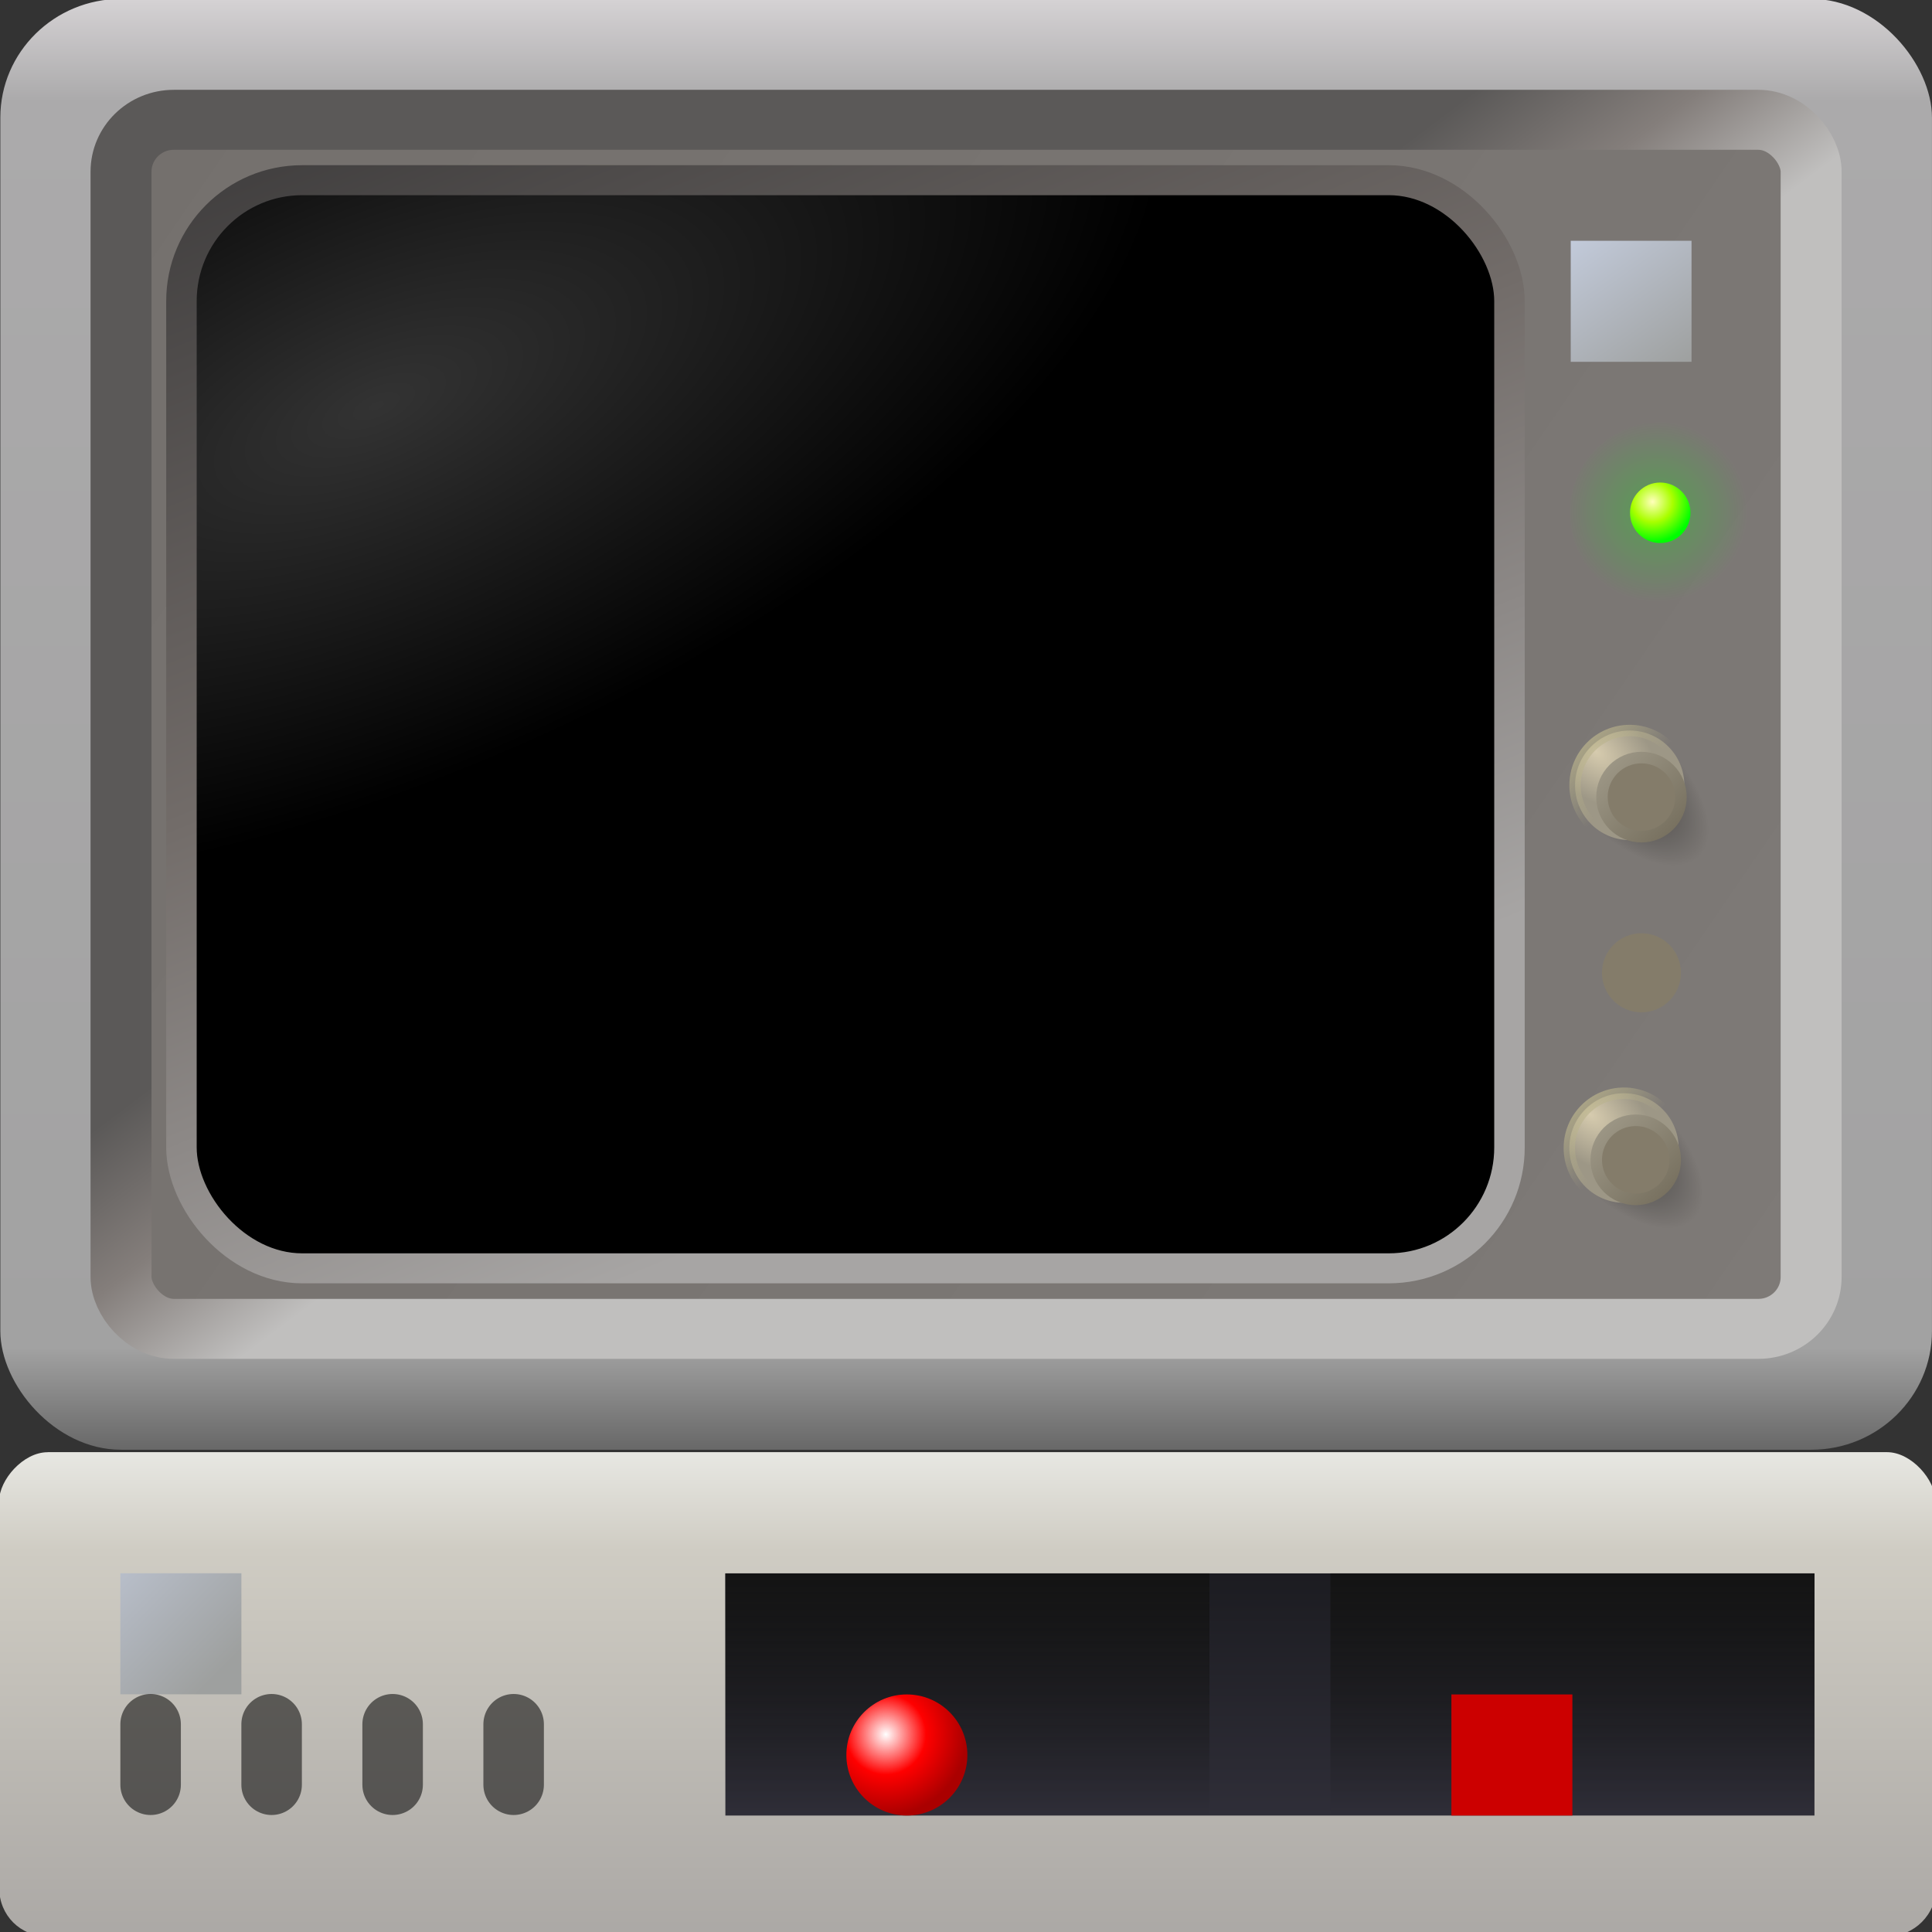 <?xml version="1.0" encoding="UTF-8" standalone="no"?>
<!-- Created with Inkscape (http://www.inkscape.org/) -->

<svg
   width="16"
   height="16"
   viewBox="0 0 4.233 4.233"
   version="1.1"
   id="svg1"
   xml:space="preserve"
   inkscape:version="1.3.2 (091e20ef0f, 2023-11-25, custom)"
   sodipodi:docname="pc-16.svg"
   inkscape:export-filename="pc-256.png"
   inkscape:export-xdpi="96"
   inkscape:export-ydpi="96"
   xmlns:inkscape="http://www.inkscape.org/namespaces/inkscape"
   xmlns:sodipodi="http://sodipodi.sourceforge.net/DTD/sodipodi-0.dtd"
   xmlns:xlink="http://www.w3.org/1999/xlink"
   xmlns="http://www.w3.org/2000/svg"
   xmlns:svg="http://www.w3.org/2000/svg"
   xmlns:rdf="http://www.w3.org/1999/02/22-rdf-syntax-ns#"
   xmlns:cc="http://creativecommons.org/ns#"><rect x="0" y="0" width="4.233" height="4.233" fill="#333333" stroke="none"/><sodipodi:namedview
     id="namedview1"
     pagecolor="#505050"
     bordercolor="#eeeeee"
     borderopacity="1"
     inkscape:showpageshadow="0"
     inkscape:pageopacity="0"
     inkscape:pagecheckerboard="true"
     inkscape:deskcolor="#505050"
     inkscape:document-units="px"
     showguides="true"
     showgrid="true"
     inkscape:zoom="49.5625"
     inkscape:cx="8"
     inkscape:cy="10.421185"
     inkscape:window-width="1448"
     inkscape:window-height="988"
     inkscape:window-x="0"
     inkscape:window-y="0"
     inkscape:window-maximized="0"
     inkscape:current-layer="layer1"><inkscape:grid
       id="grid10"
       units="px"
       originx="0"
       originy="0"
       spacingx="0.132"
       spacingy="0.132"
       empcolor="#0099e5"
       empopacity="0.302"
       color="#0099e5"
       opacity="0.149"
       empspacing="2"
       dotted="false"
       gridanglex="30"
       gridanglez="30"
       visible="true" /></sodipodi:namedview><defs
     id="defs1"><linearGradient
       id="linearGradient44"
       inkscape:collect="always"><stop
         style="stop-color:#141414;stop-opacity:1;"
         offset="0"
         id="stop44" /><stop
         style="stop-color:#141414;stop-opacity:0;"
         offset="1"
         id="stop45" /></linearGradient><linearGradient
       id="linearGradient40"
       inkscape:collect="always"><stop
         style="stop-color:#141414;stop-opacity:1;"
         offset="0"
         id="stop41" /><stop
         style="stop-color:#141414;stop-opacity:0;"
         offset="1"
         id="stop43" /></linearGradient><linearGradient
       id="linearGradient67"
       inkscape:collect="always"><stop
         style="stop-color:#ffffff;stop-opacity:0.2;"
         offset="0"
         id="stop75" /><stop
         style="stop-color:#ffffff;stop-opacity:0;"
         offset="1"
         id="stop78" /></linearGradient><linearGradient
       id="linearGradient36"
       inkscape:collect="always"><stop
         style="stop-color:#74706d;stop-opacity:1;"
         offset="0"
         id="stop38" /><stop
         style="stop-color:#7e7a77;stop-opacity:1;"
         offset="1"
         id="stop42" /></linearGradient><linearGradient
       id="linearGradient80"
       inkscape:collect="always"><stop
         style="stop-color:#000000;stop-opacity:0.5;"
         offset="0"
         id="stop80" /><stop
         style="stop-color:#000000;stop-opacity:0;"
         offset="1"
         id="stop81" /></linearGradient><linearGradient
       id="linearGradient76"
       inkscape:collect="always"><stop
         style="stop-color:#bab28d;stop-opacity:1;"
         offset="0"
         id="stop76" /><stop
         style="stop-color:#b8b389;stop-opacity:0;"
         offset="0.498"
         id="stop77" /></linearGradient><linearGradient
       id="linearGradient73"
       inkscape:collect="always"><stop
         style="stop-color:#d6cbae;stop-opacity:1;"
         offset="0"
         id="stop73" /><stop
         style="stop-color:#9d9786;stop-opacity:1;"
         offset="1"
         id="stop74" /></linearGradient><linearGradient
       id="linearGradient71"
       inkscape:collect="always"><stop
         style="stop-color:#9d9786;stop-opacity:1;"
         offset="0"
         id="stop71" /><stop
         style="stop-color:#77705f;stop-opacity:1;"
         offset="1"
         id="stop72" /></linearGradient><linearGradient
       id="linearGradient66"
       inkscape:collect="always"><stop
         style="stop-color:#00ff00;stop-opacity:0.2;"
         offset="0.3"
         id="stop68" /><stop
         style="stop-color:#00ff00;stop-opacity:0;"
         offset="1"
         id="stop67" /></linearGradient><linearGradient
       id="linearGradient63"
       inkscape:collect="always"><stop
         style="stop-color:#ffffbb;stop-opacity:1;"
         offset="0"
         id="stop56" /><stop
         style="stop-color:#aaff00;stop-opacity:1;"
         offset="0.498"
         id="stop62" /><stop
         style="stop-color:#00ff00;stop-opacity:1;"
         offset="1"
         id="stop63" /></linearGradient><linearGradient
       id="linearGradient37"
       inkscape:collect="always"><stop
         style="stop-color:#413f3f;stop-opacity:1;"
         offset="0"
         id="stop35" /><stop
         style="stop-color:#726c69;stop-opacity:1;"
         offset="0.5"
         id="stop36" /><stop
         style="stop-color:#a7a5a4;stop-opacity:1;"
         offset="1"
         id="stop37" /></linearGradient><linearGradient
       id="linearGradient14"
       inkscape:collect="always"><stop
         style="stop-color:#5b5958;stop-opacity:1;"
         offset="0"
         id="stop19" /><stop
         style="stop-color:#847e7b;stop-opacity:1;"
         offset="0.5"
         id="stop25" /><stop
         style="stop-color:#c0bfbe;stop-opacity:1;"
         offset="1"
         id="stop24" /></linearGradient><linearGradient
       id="linearGradient20"
       inkscape:collect="always"><stop
         style="stop-color:#d5d2d4;stop-opacity:1;"
         offset="0"
         id="stop20" /><stop
         style="stop-color:#abaaab;stop-opacity:1;"
         offset="0.07"
         id="stop22" /><stop
         style="stop-color:#a2a2a2;stop-opacity:1;"
         offset="0.93"
         id="stop23" /><stop
         style="stop-color:#686868;stop-opacity:1;"
         offset="1"
         id="stop21" /></linearGradient><linearGradient
       id="linearGradient5"
       inkscape:collect="always"><stop
         style="stop-color:#1c1c21;stop-opacity:1;"
         offset="0"
         id="stop10" /><stop
         style="stop-color:#2f2e38;stop-opacity:1;"
         offset="1"
         id="stop11" /></linearGradient><linearGradient
       id="linearGradient8"
       inkscape:collect="always"><stop
         style="stop-color:#c2cada;stop-opacity:1;"
         offset="0"
         id="stop8" /><stop
         style="stop-color:#9ea09f;stop-opacity:1;"
         offset="1"
         id="stop9" /></linearGradient><linearGradient
       id="linearGradient1"
       inkscape:collect="always"><stop
         style="stop-color:#e7e7e2;stop-opacity:1;"
         offset="0"
         id="stop1" /><stop
         style="stop-color:#cfccc3;stop-opacity:1;"
         offset="0.2"
         id="stop40" /><stop
         style="stop-color:#aba8a5;stop-opacity:1;"
         offset="1"
         id="stop2" /></linearGradient><linearGradient
       inkscape:collect="always"
       xlink:href="#linearGradient1"
       id="linearGradient2"
       x1="2.646"
       y1="49.477"
       x2="2.646"
       y2="65.088"
       gradientUnits="userSpaceOnUse"
       gradientTransform="matrix(0.478,0,0,0.479,-4.765,-5.958)" /><linearGradient
       inkscape:collect="always"
       xlink:href="#linearGradient8"
       id="linearGradient9"
       x1="5.257"
       y1="52.971"
       x2="8.276"
       y2="55.989"
       gradientUnits="userSpaceOnUse"
       gradientTransform="matrix(0.831,0,0,0.831,-6.745,-28.776)" /><linearGradient
       inkscape:collect="always"
       xlink:href="#linearGradient5"
       id="linearGradient11"
       x1="22.395"
       y1="49.647"
       x2="22.395"
       y2="62.1"
       gradientUnits="userSpaceOnUse"
       gradientTransform="matrix(0.514,0,0,0.387,-0.938,-6.035)" /><linearGradient
       inkscape:collect="always"
       xlink:href="#linearGradient8"
       id="linearGradient9-9"
       x1="51.656"
       y1="9.754"
       x2="54.968"
       y2="13.668"
       gradientUnits="userSpaceOnUse"
       gradientTransform="matrix(0.978,0,0,0.824,-9.283,-6.933)" /><radialGradient
       inkscape:collect="always"
       xlink:href="#linearGradient63"
       id="radialGradient56"
       gradientUnits="userSpaceOnUse"
       gradientTransform="matrix(-2.6321988e-6,0.556,-0.546,-2.7583581e-6,40.526,-17.653)"
       cx="27.208"
       cy="57.856"
       fx="27.208"
       fy="57.856"
       r="0.529" /><radialGradient
       inkscape:collect="always"
       xlink:href="#linearGradient66"
       id="radialGradient67"
       cx="53.975"
       cy="20.637"
       fx="53.975"
       fy="20.637"
       r="0.794"
       gradientUnits="userSpaceOnUse"
       gradientTransform="matrix(0.819,2.9312443e-6,-1.4196956e-6,0.834,-35.237,-19.665)" /><radialGradient
       inkscape:collect="always"
       xlink:href="#linearGradient80"
       id="radialGradient86"
       gradientUnits="userSpaceOnUse"
       gradientTransform="matrix(1.086,1.082,-0.56,0.562,8.42,-48.231)"
       cx="53.975"
       cy="23.343"
       fx="53.975"
       fy="23.343"
       r="1.607" /><radialGradient
       inkscape:collect="always"
       xlink:href="#linearGradient73"
       id="radialGradient87"
       gradientUnits="userSpaceOnUse"
       gradientTransform="matrix(-0.503,0.604,-0.99,-0.825,103.548,8.665)"
       cx="54.548"
       cy="23.063"
       fx="54.548"
       fy="23.063"
       r="1.323" /><linearGradient
       inkscape:collect="always"
       xlink:href="#linearGradient76"
       id="linearGradient87"
       gradientUnits="userSpaceOnUse"
       x1="52.652"
       y1="21.96"
       x2="55.298"
       y2="24.606"
       gradientTransform="matrix(1.006,0,0,1.006,-0.255,-0.055)" /><linearGradient
       inkscape:collect="always"
       xlink:href="#linearGradient71"
       id="linearGradient88"
       gradientUnits="userSpaceOnUse"
       x1="53.446"
       y1="22.754"
       x2="55.033"
       y2="24.342"
       gradientTransform="matrix(1.018,0,0,1.018,-0.894,-0.324)" /><radialGradient
       inkscape:collect="always"
       xlink:href="#linearGradient67"
       id="radialGradient82"
       cx="19.05"
       cy="10.065"
       fx="19.05"
       fy="10.065"
       r="17.595"
       gradientTransform="matrix(0.318,-0.137,0.05,0.146,-6.793,-2.085)"
       gradientUnits="userSpaceOnUse" /><linearGradient
       inkscape:collect="always"
       xlink:href="#linearGradient20"
       id="linearGradient15"
       x1="-1.198"
       y1="-4.432"
       x2="-1.198"
       y2="7.047"
       gradientUnits="userSpaceOnUse"
       gradientTransform="matrix(0.889,0,0,0.923,-1.868,-2.107)" /><linearGradient
       inkscape:collect="always"
       xlink:href="#linearGradient14"
       id="linearGradient17"
       x1="-0.33"
       y1="4.398"
       x2="0.97"
       y2="6.164"
       gradientUnits="userSpaceOnUse"
       gradientTransform="matrix(0.875,0,0,0.909,-1.776,-2.089)" /><linearGradient
       inkscape:collect="always"
       xlink:href="#linearGradient36"
       id="linearGradient28"
       x1="-0.33"
       y1="-3.549"
       x2="13.546"
       y2="6.164"
       gradientUnits="userSpaceOnUse"
       gradientTransform="matrix(0.875,0,0,0.909,-1.776,-2.089)" /><linearGradient
       inkscape:collect="always"
       xlink:href="#linearGradient37"
       id="linearGradient30"
       x1="0.103"
       y1="-3.108"
       x2="4.006"
       y2="5.723"
       gradientUnits="userSpaceOnUse"
       gradientTransform="matrix(0.946,0,0,0.888,-1.729,-2.115)" /><radialGradient
       inkscape:collect="always"
       xlink:href="#linearGradient57"
       id="radialGradient58"
       cx="27.208"
       cy="57.856"
       fx="27.208"
       fy="57.856"
       r="0.529"
       gradientUnits="userSpaceOnUse"
       gradientTransform="matrix(-1.4328439e-5,3.033,-2.974,-1.5041744e-5,184.807,-66.155)" /><linearGradient
       id="linearGradient57"
       inkscape:collect="always"><stop
         style="stop-color:#ffffff;stop-opacity:1;"
         offset="0"
         id="stop57" /><stop
         style="stop-color:#ff0000;stop-opacity:1;"
         offset="0.498"
         id="stop59" /><stop
         style="stop-color:#aa0000;stop-opacity:1;"
         offset="1"
         id="stop58" /></linearGradient><linearGradient
       inkscape:collect="always"
       xlink:href="#linearGradient40"
       id="linearGradient43"
       x1="14.331"
       y1="20.386"
       x2="14.331"
       y2="27.609"
       gradientUnits="userSpaceOnUse"
       gradientTransform="matrix(0.8,0,0,0.667,-1.855,-0.428)" /><linearGradient
       inkscape:collect="always"
       xlink:href="#linearGradient44"
       id="linearGradient45"
       x1="28.494"
       y1="20.386"
       x2="28.494"
       y2="27.609"
       gradientUnits="userSpaceOnUse"
       gradientTransform="matrix(0.8,0,0,0.667,-1.382,-0.428)" /></defs><g
     inkscape:label="HAL Personal Computer"
     inkscape:groupmode="layer"
     id="layer1"
     style="display:inline;opacity:1;mix-blend-mode:normal"
     transform="matrix(0.142,0,0,0.142,0.497,0.665)"><path
       id="rect1"
       style="opacity:1;fill:url(#linearGradient2);stroke:none;stroke-width:0.127;stroke-linecap:round;stroke-linejoin:round"
       d="M -2.765,17.723 H 25.615 c 0.38,0 0.746,0.431 0.747,0.747 l 0.013,5.965 c 8.7e-4,0.421 -0.339,0.76 -0.76,0.76 H -2.765 c -0.421,0 -0.747,-0.326 -0.747,-0.747 v -5.977 c 0,-0.317 0.367,-0.747 0.747,-0.747 z"
       sodipodi:nodetypes="sssssssss"
       inkscape:label="Front Panel" /><g
       inkscape:groupmode="layer"
       id="layer5"
       inkscape:label="Badge"
       style="display:inline;opacity:1;mix-blend-mode:normal;stroke-width:0.954"
       transform="matrix(0.851,0,0,0.851,0.245,5.544)"><rect
         style="display:inline;opacity:1;mix-blend-mode:normal;fill:url(#linearGradient9);fill-opacity:1;stroke:none;stroke-width:0.314;stroke-linecap:round;stroke-linejoin:round;stroke-dasharray:none;stroke-opacity:0.5;paint-order:markers stroke fill"
         id="rect7"
         width="2.195"
         height="2.195"
         x="-2.219"
         y="16.507"
         rx="6.1028567e-18"
         inkscape:label="Panel"
         ry="6.1039146e-18" /></g><g
       inkscape:groupmode="layer"
       id="layer6"
       inkscape:label="Ventilation Holes"
       style="display:inline;opacity:1;mix-blend-mode:normal"
       transform="matrix(0.769,0,0,0.769,0.611,9.754)"><path
         style="display:inline;fill:none;fill-opacity:1;stroke:#000000;stroke-width:1.214;stroke-linecap:round;stroke-linejoin:round;stroke-dasharray:none;stroke-opacity:0.533;paint-order:markers stroke fill"
         d="M -2.324,15.822 V 17.036"
         id="path16"
         sodipodi:nodetypes="cc"
         inkscape:label="Hole" /><use
         x="0"
         y="0"
         xlink:href="#path16"
         id="use30"
         transform="translate(2.428)" /><use
         x="0"
         y="0"
         xlink:href="#use30"
         id="use31"
         transform="translate(2.428)" /><use
         x="0"
         y="0"
         xlink:href="#use31"
         id="use1"
         transform="translate(2.428)" /></g><g
       inkscape:groupmode="layer"
       id="layer4"
       inkscape:label="Drive Bay"
       transform="matrix(0.791,0,0,0.776,0.09,9.379)"
       style="display:inline"><rect
         style="display:inline;opacity:1;mix-blend-mode:normal;fill:url(#linearGradient11);stroke-width:0.118;stroke-linecap:round;stroke-linejoin:round;stroke-opacity:0.5;paint-order:markers stroke fill"
         id="rect5"
         width="21.244"
         height="4.815"
         x="9.611"
         y="13.163"
         inkscape:label="Panel" /><rect
         style="opacity:1;fill:url(#linearGradient43);fill-opacity:1;stroke:none;stroke-width:0.918;stroke-linecap:round;stroke-linejoin:round;stroke-miterlimit:3.3;stroke-dasharray:none;stroke-opacity:1;paint-order:normal"
         id="rect39"
         width="9.442"
         height="4.815"
         x="9.611"
         y="13.163"
         inkscape:label="Floppy Drive Panel" /><rect
         style="display:inline;opacity:1;mix-blend-mode:normal;fill:url(#linearGradient45);fill-opacity:1;stroke:none;stroke-width:0.918;stroke-linecap:round;stroke-linejoin:round;stroke-miterlimit:3.3;stroke-dasharray:none;stroke-opacity:1;paint-order:normal"
         id="rect39-5"
         width="9.442"
         height="4.815"
         x="21.413"
         y="13.163"
         inkscape:label="Hard Drive Panel" /><ellipse
         style="display:inline;mix-blend-mode:normal;fill:url(#radialGradient58);fill-opacity:1;stroke:none;stroke-width:1.589;stroke-linecap:round;stroke-linejoin:miter;stroke-dasharray:none;stroke-opacity:0.75;paint-order:stroke markers fill"
         id="path56"
         inkscape:label="LED"
         cx="13.151"
         cy="16.774"
         rx="1.18"
         ry="1.204" /><rect
         style="display:inline;mix-blend-mode:normal;fill:#cc0000;fill-opacity:1;stroke:none;stroke-width:1.668;stroke-linecap:round;stroke-linejoin:miter;stroke-dasharray:none;stroke-opacity:0.75;paint-order:stroke markers fill"
         id="rect34"
         width="2.36"
         height="2.408"
         x="23.773"
         y="15.57"
         inkscape:label="LED"
         ry="0" /></g></g><g
     inkscape:groupmode="layer"
     id="layer2"
     inkscape:label="HAL Color Monitor"
     style="display:inline;opacity:1"
     transform="matrix(0.305,0,0,0.3,0.895,1.857)"
     inkscape:highlight-color="#3e99e3"><rect
       style="display:inline;opacity:1;fill:url(#linearGradient15);fill-opacity:1;stroke-width:0.396;stroke-linecap:round;stroke-miterlimit:3.3;paint-order:stroke fill markers"
       id="rect2"
       width="13.876"
       height="10.596"
       x="-2.932"
       y="-6.198"
       inkscape:label="Front Surface"
       rx="0.867" /><rect
       style="display:inline;opacity:1;fill:url(#linearGradient28);fill-opacity:1;stroke:url(#linearGradient17);stroke-width:0.438;stroke-linecap:round;stroke-miterlimit:3.3;stroke-dasharray:none;stroke-opacity:1;paint-order:stroke fill markers"
       id="rect15"
       width="12.141"
       height="8.83"
       x="-2.065"
       y="-5.315"
       rx="0.379"
       inkscape:label="InnerPanel" /><rect
       style="display:inline;opacity:1;fill:#000000;fill-opacity:1;stroke:none;stroke-width:0.021;stroke-linecap:round;stroke-miterlimit:3.3"
       id="rect78"
       width="9.54"
       height="7.947"
       x="-1.631"
       y="-4.874"
       ry="0.883"
       inkscape:label="Screen"
       rx="0.883" /><rect
       style="display:inline;opacity:1;fill:url(#radialGradient82);stroke:none;stroke-width:0.021;stroke-linecap:round;stroke-miterlimit:3.3"
       id="rect79"
       width="9.54"
       height="7.947"
       x="-1.631"
       y="-4.874"
       ry="0.883"
       inkscape:label="Screen Reflection"
       rx="0.883" /><rect
       style="display:inline;opacity:1;fill:none;fill-opacity:1;stroke:url(#linearGradient30);stroke-width:0.219;stroke-linecap:round;stroke-linejoin:round;stroke-miterlimit:3.3;stroke-dasharray:none;paint-order:normal"
       id="rect28"
       width="9.54"
       height="7.947"
       x="-1.631"
       y="-4.874"
       rx="0.867"
       inkscape:label="Screen Border"
       ry="0.883" /><g
       inkscape:groupmode="layer"
       id="g44"
       inkscape:label="Badge"
       style="display:inline;opacity:1;mix-blend-mode:normal;stroke-width:1.2"
       transform="matrix(0.268,0,0,0.274,-2.703,-4.734)"><rect
         style="display:inline;opacity:1;mix-blend-mode:normal;fill:url(#linearGradient9-9);fill-opacity:1;stroke:none;stroke-width:0.125;stroke-linecap:round;stroke-linejoin:round;stroke-dasharray:none;stroke-opacity:0.5;paint-order:markers stroke fill"
         id="rect7-1"
         width="3.238"
         height="3.226"
         x="41.239"
         y="1.104"
         rx="7.18231e-18"
         inkscape:label="Panel"
         ry="6.0514784e-18" /></g><ellipse
       style="display:inline;opacity:1;mix-blend-mode:normal;fill:url(#radialGradient67);fill-opacity:1;stroke:none;stroke-width:0.263;stroke-linecap:round;stroke-linejoin:miter;stroke-dasharray:none;stroke-opacity:0.75;paint-order:stroke markers fill"
       id="path65"
       inkscape:label="Led Emission"
       cx="8.992"
       cy="-2.445"
       rx="0.65"
       ry="0.662" /><ellipse
       style="display:inline;opacity:1;mix-blend-mode:normal;fill:url(#radialGradient56);fill-opacity:1;stroke:none;stroke-width:0.292;stroke-linecap:round;stroke-linejoin:miter;stroke-dasharray:none;stroke-opacity:0.75;paint-order:stroke markers fill"
       id="path54"
       inkscape:label="LED"
       cx="8.992"
       cy="-2.445"
       rx="0.217"
       ry="0.221" /><g
       inkscape:groupmode="layer"
       id="g86"
       inkscape:label="Knob"
       style="display:inline"
       transform="matrix(0.307,0,0,0.314,-7.866,-5.143)"><path
         id="path85"
         style="display:inline;fill:url(#radialGradient86);stroke-width:0.265;stroke-miterlimit:3.6;paint-order:stroke fill markers"
         d="m 56.889,21.96 v 4.221 h -4.237 v -2.11 l 2.118,-2.11 z"
         sodipodi:nodetypes="cccccc"
         inkscape:label="Shadow" /><ellipse
         style="display:inline;fill:url(#radialGradient87);fill-opacity:1;stroke:url(#linearGradient87);stroke-width:0.266;stroke-miterlimit:3.6;stroke-dasharray:none;stroke-opacity:1;paint-order:stroke fill markers"
         id="circle85"
         inkscape:label="Knob Edge"
         cx="54.064"
         cy="23.367"
         rx="1.279"
         ry="1.274" /><ellipse
         style="display:inline;fill:#847c6a;fill-opacity:1;stroke:url(#linearGradient88);stroke-width:0.269;stroke-miterlimit:3.6;stroke-dasharray:none;paint-order:stroke markers fill"
         id="circle86"
         inkscape:label="Knob Top"
         cx="54.339"
         cy="23.642"
         rx="0.924"
         ry="0.92" /></g><use
       x="0"
       y="0"
       xlink:href="#g86"
       id="use16"
       transform="translate(0.041,-1.366)"
       inkscape:label="Knob" /><use
       x="0"
       y="0"
       xlink:href="#use16"
       id="use18"
       transform="translate(4.3005855e-7,-1.283)"
       inkscape:label="Knob"
       style="display:inline" /></g></svg>
